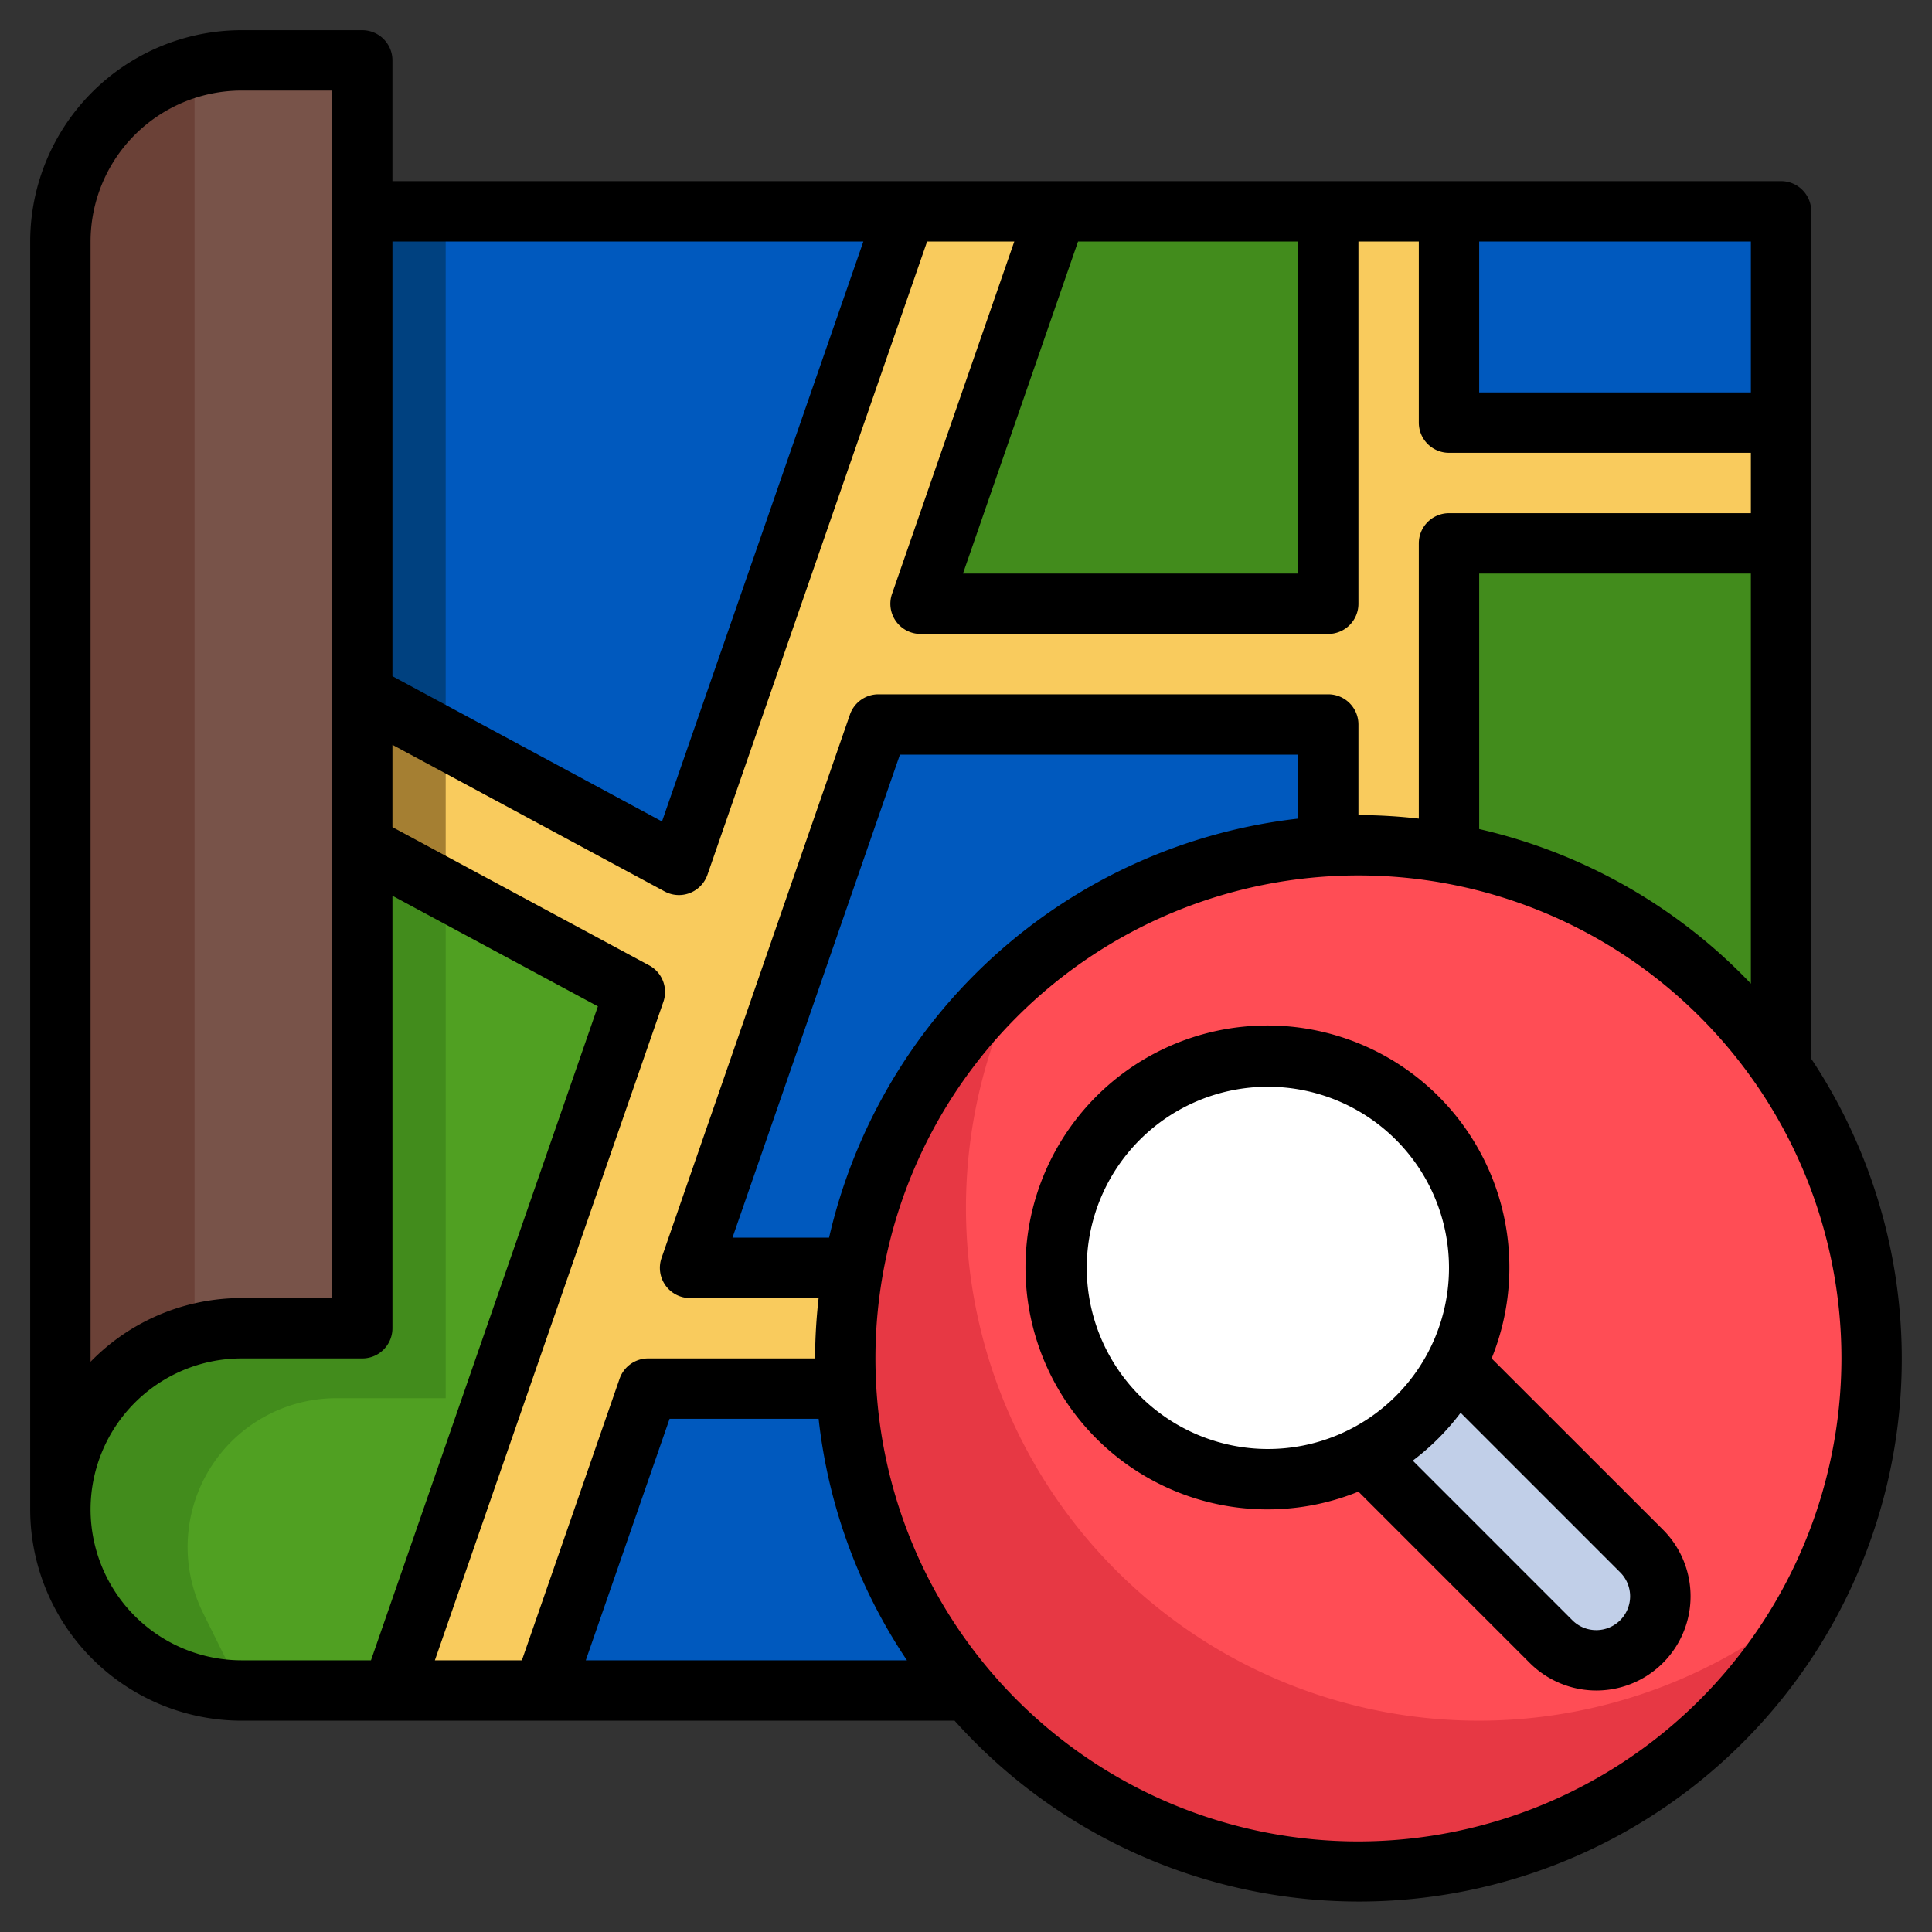 <?xml version="1.0" ?><svg viewBox="0 0 64 64" xmlns="http://www.w3.org/2000/svg"><rect x="0" y="0" width="64" height="64" fill="#333333" stroke="none"/><g data-name="Layer 32" id="Layer_32"><path d="M2,7H59V47l-5,9H8a6,6,0,0,1-6-6Z" style="fill:#428c1c"/><path d="M12,2H8A6,6,0,0,0,2,8H2V50H2a6,6,0,0,1,6-6h4Z" style="fill:#785349"/><path d="M32.04,56H8L6.727,53.432a4.927,4.927,0,0,1,1.938-6.446h0a4.92,4.92,0,0,1,2.477-.669h3.622V27.164L31.513,38.51Z" style="fill:#50a022"/><polygon points="12 28 21.03 32.86 13 56 18 56 21.47 46 30 46 31 42 22.86 42 29.1 24 44 24 44 31 48 31 48 18 59 18 59 14 48 14 48 7 44 7 44 20 30.49 20 35 7 30 7 22.49 28.65 12 23 12 28" style="fill:#f9cb5d"/><rect height="7" style="fill:#0059be" width="11" x="48" y="7"/><polygon points="12 7 12 23 22.49 28.65 30 7 12 7" style="fill:#0059be"/><polygon points="21.47 46 30 46 36.945 56 18 56 21.47 46" style="fill:#0059be"/><polygon points="29.1 24 22.86 42 31 42 44 31 44 24 29.1 24" style="fill:#0059be"/><circle cx="45" cy="45" r="17" style="fill:#e73844"/><polygon points="14.764 29.487 14.764 24.488 12 23 12 28 14.764 29.487" style="fill:#a57f32"/><polygon points="14.764 24.488 14.764 7 12 7 12 23 14.764 24.488" style="fill:#004180"/><path d="M6.445,2.211A6,6,0,0,0,2,8V50a6,6,0,0,1,4.445-5.789Z" style="fill:#6b4137"/><path d="M45,28a16.918,16.918,0,0,0-11.04,4.088A16.988,16.988,0,0,0,60.04,52.912,16.99,16.99,0,0,0,45,28Z" style="fill:#ff4d55"/><path d="M48.218,45.218l6.161,6.161a2.12,2.12,0,0,1,.621,1.5h0A2.122,2.122,0,0,1,52.879,55h0a2.12,2.12,0,0,1-1.5-.621l-6.161-6.161Z" style="fill:#c1cfe8"/><circle cx="42" cy="42" r="7" style="fill:#fff"/><path d="M60,7a1,1,0,0,0-1-1H13V2a1,1,0,0,0-1-1H8A7.008,7.008,0,0,0,1,8V50a7.008,7.008,0,0,0,7,7H31.622A17.978,17.978,0,0,0,60,35.072ZM49,27.464V19h9V32.584A17.971,17.971,0,0,0,49,27.464ZM27.464,41h-3.2l5.547-16H43v2.118A18.028,18.028,0,0,0,27.464,41ZM44,23H29.1a1,1,0,0,0-.945.672l-6.24,18A1,1,0,0,0,22.86,43h4.258A18.1,18.1,0,0,0,27,45H21.47a1,1,0,0,0-.945.672L17.288,55H14.406l7.569-21.812a1,1,0,0,0-.471-1.209L13,27.4V24.674l9.016,4.856a1,1,0,0,0,.474.12,1,1,0,0,0,.945-.672L30.712,8H33.6l-4.05,11.672A1,1,0,0,0,30.49,21H44a1,1,0,0,0,1-1V8h2v6a1,1,0,0,0,1,1H58v2H48a1,1,0,0,0-1,1v9.118A18.1,18.1,0,0,0,45,27V24A1,1,0,0,0,44,23ZM35.712,8H43V19H31.9ZM58,13H49V8h9ZM28.6,8,21.93,27.212,13,22.4V8ZM3,8A5.006,5.006,0,0,1,8,3h3V43H8a6.977,6.977,0,0,0-5,2.11ZM3,50a5.006,5.006,0,0,1,5-5h4a1,1,0,0,0,1-1V29.674l6.806,3.663L12.289,55H8A5.006,5.006,0,0,1,3,50Zm16.405,5,2.776-8h4.937a17.878,17.878,0,0,0,2.926,8ZM45,61A16,16,0,1,1,61,45,16.019,16.019,0,0,1,45,61Z"/><path d="M49.412,45A8.015,8.015,0,1,0,45,49.412l5.674,5.674a3.121,3.121,0,0,0,4.414-4.414ZM36,42a6,6,0,1,1,6,6A6.006,6.006,0,0,1,36,42ZM52.879,54a1.117,1.117,0,0,1-.793-.328L46.8,48.385A8,8,0,0,0,48.385,46.8l5.287,5.287A1.121,1.121,0,0,1,52.879,54Z"/></g></svg>
